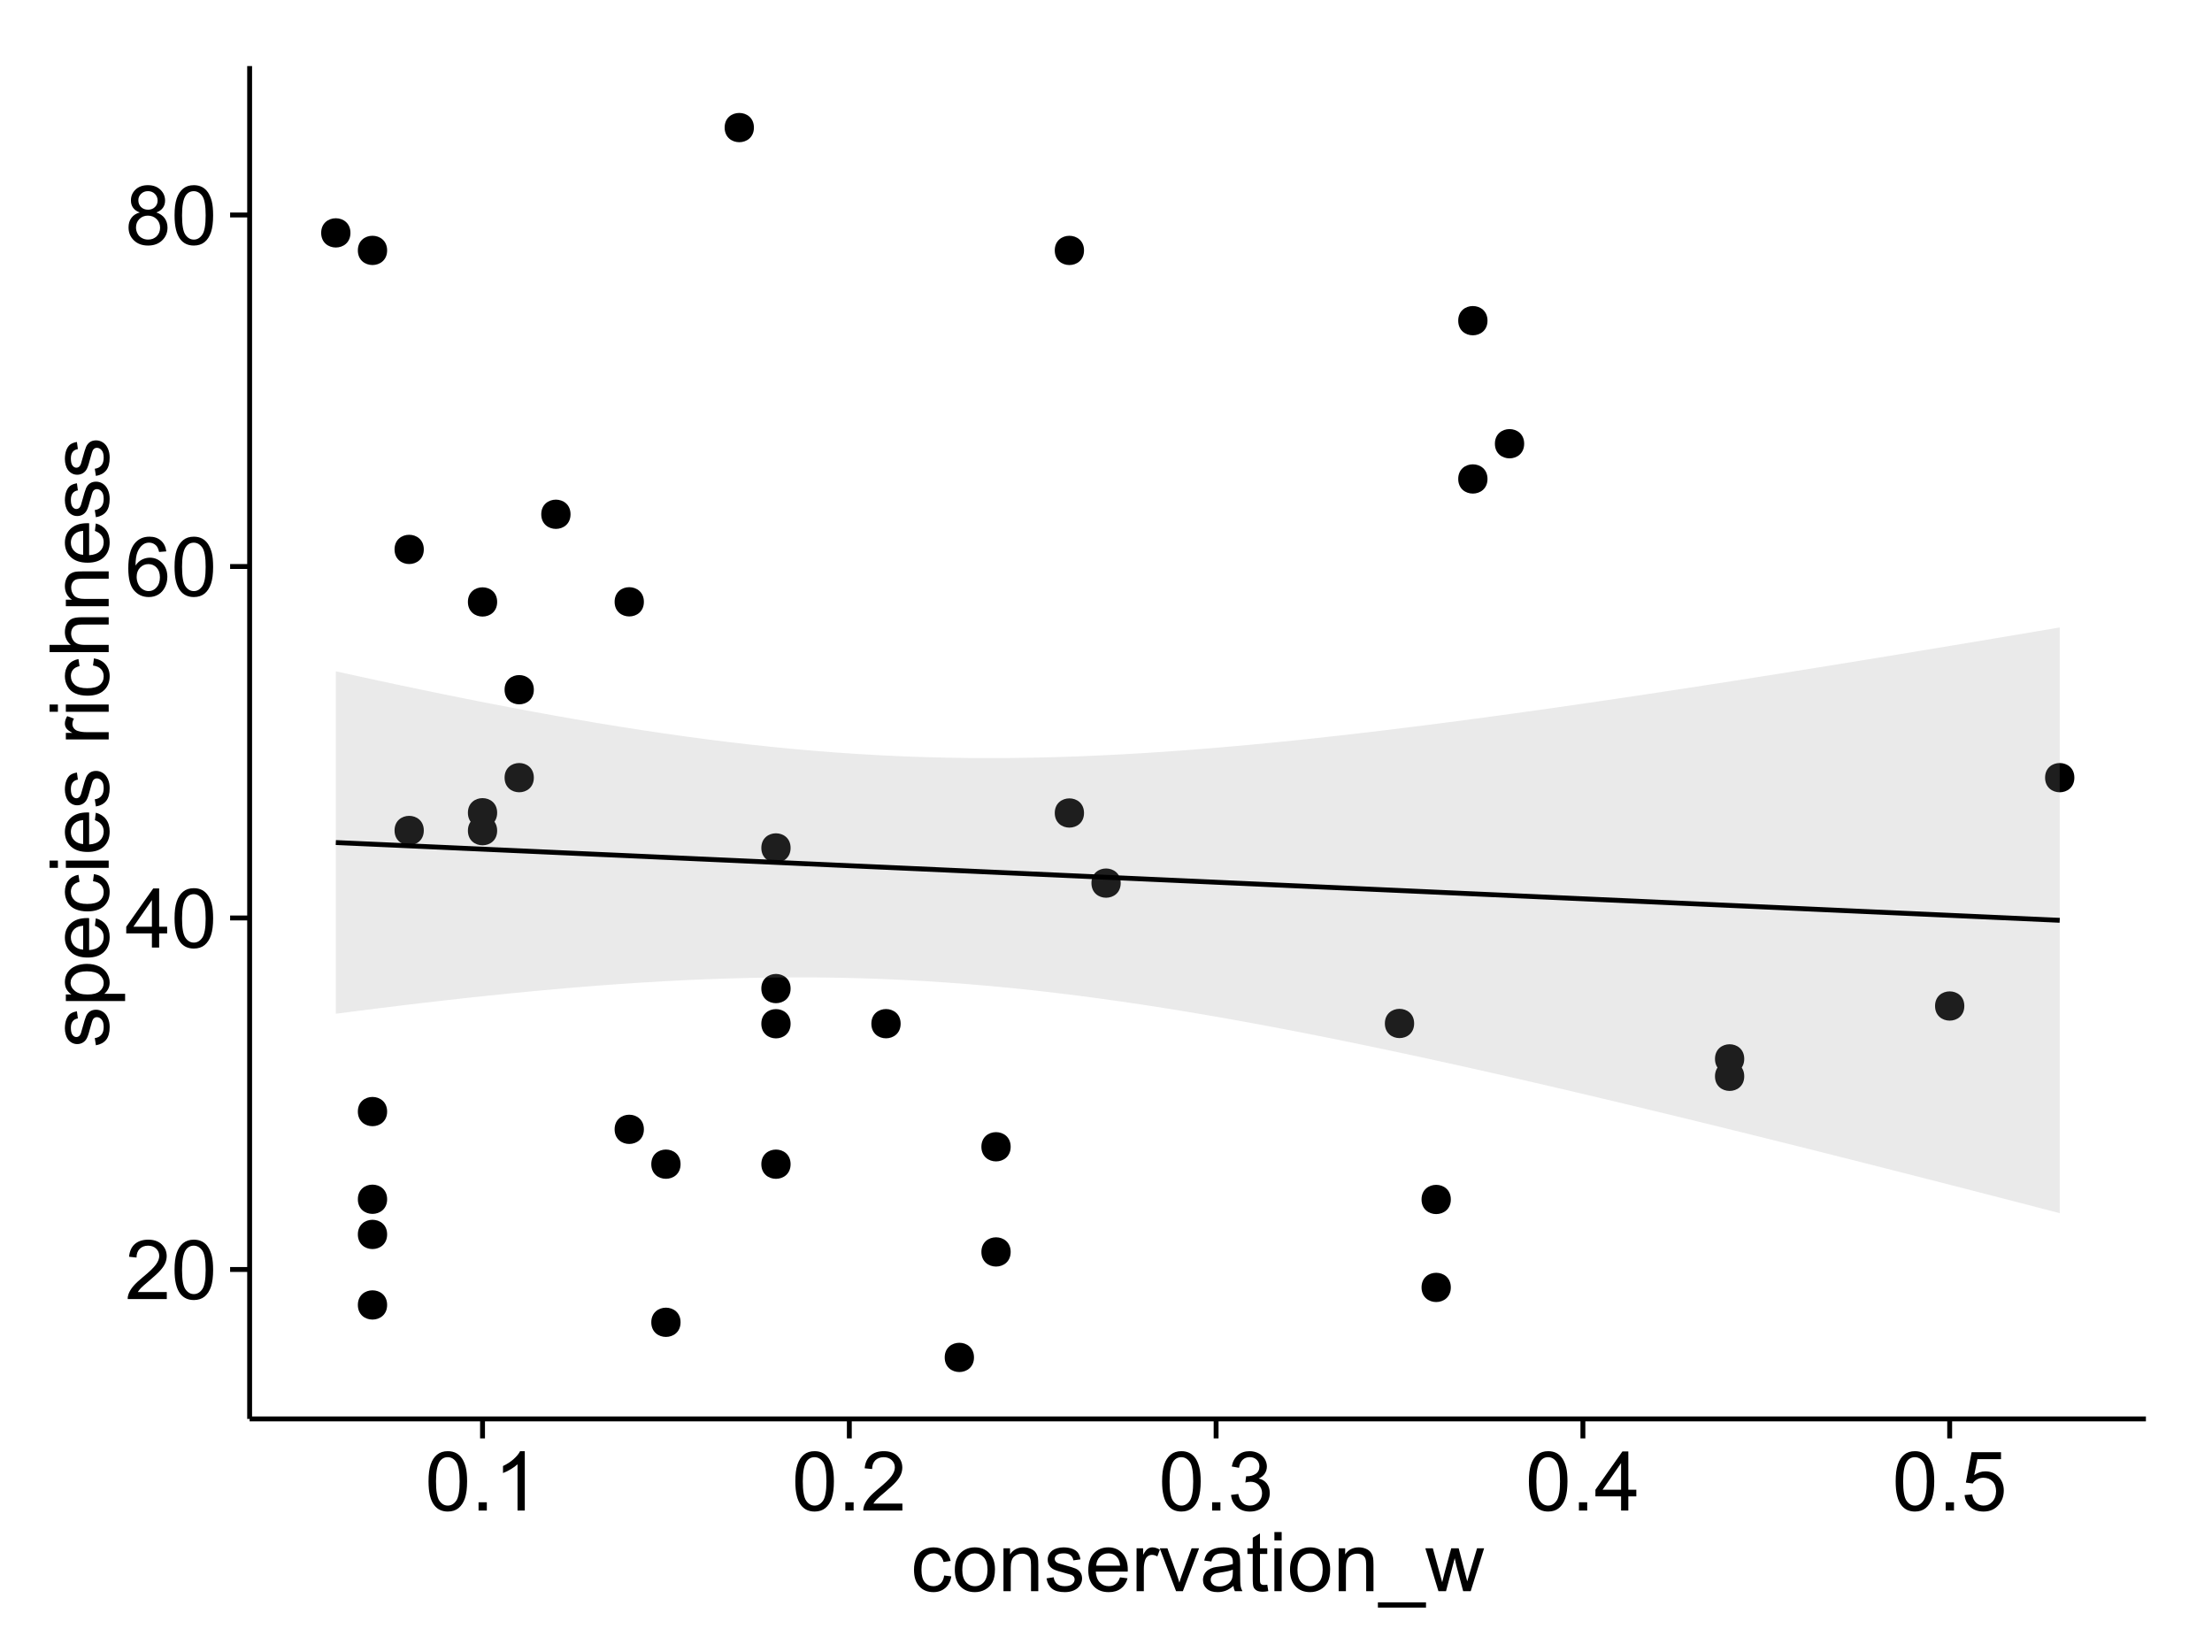 <?xml version="1.0" encoding="UTF-8"?>
<svg xmlns="http://www.w3.org/2000/svg" xmlns:xlink="http://www.w3.org/1999/xlink" width="482pt" height="360pt" viewBox="0 0 482 360" version="1.1">
<defs>
<g>
<symbol overflow="visible" id="glyph0-0">
<path style="stroke:none;" d="M 9.062 -1.52 L 9.062 0 L 0.547 0 C 0.531 -0.379 0.594 -0.742 0.73 -1.098 C 0.945 -1.676 1.293 -2.25 1.77 -2.812 C 2.246 -3.375 2.934 -4.023 3.84 -4.766 C 5.238 -5.906 6.188 -6.816 6.68 -7.492 C 7.172 -8.16 7.418 -8.793 7.418 -9.395 C 7.418 -10.02 7.191 -10.551 6.746 -10.98 C 6.293 -11.41 5.711 -11.625 4.992 -11.629 C 4.23 -11.625 3.621 -11.395 3.164 -10.941 C 2.703 -10.48 2.469 -9.848 2.469 -9.043 L 0.844 -9.211 C 0.953 -10.422 1.371 -11.344 2.102 -11.984 C 2.824 -12.617 3.801 -12.938 5.027 -12.938 C 6.262 -12.938 7.238 -12.594 7.961 -11.91 C 8.68 -11.223 9.039 -10.371 9.043 -9.359 C 9.039 -8.84 8.934 -8.336 8.727 -7.84 C 8.512 -7.34 8.164 -6.812 7.676 -6.266 C 7.188 -5.711 6.375 -4.957 5.238 -4 C 4.285 -3.199 3.676 -2.66 3.41 -2.379 C 3.141 -2.094 2.918 -1.805 2.742 -1.52 Z M 9.062 -1.52 "/>
</symbol>
<symbol overflow="visible" id="glyph0-1">
<path style="stroke:none;" d="M 0.746 -6.355 C 0.742 -7.875 0.898 -9.102 1.215 -10.031 C 1.527 -10.961 1.996 -11.676 2.613 -12.18 C 3.23 -12.684 4.008 -12.938 4.949 -12.938 C 5.637 -12.938 6.242 -12.797 6.766 -12.52 C 7.285 -12.238 7.715 -11.836 8.059 -11.316 C 8.395 -10.789 8.664 -10.152 8.859 -9.398 C 9.051 -8.645 9.145 -7.629 9.148 -6.355 C 9.145 -4.84 8.992 -3.617 8.684 -2.691 C 8.371 -1.762 7.906 -1.047 7.289 -0.539 C 6.672 -0.035 5.891 0.215 4.949 0.219 C 3.703 0.215 2.727 -0.227 2.023 -1.117 C 1.168 -2.188 0.742 -3.934 0.746 -6.355 Z M 2.375 -6.355 C 2.371 -4.234 2.621 -2.824 3.117 -2.129 C 3.609 -1.426 4.219 -1.078 4.949 -1.082 C 5.672 -1.078 6.281 -1.43 6.781 -2.137 C 7.273 -2.836 7.523 -4.242 7.523 -6.355 C 7.523 -8.473 7.273 -9.883 6.781 -10.582 C 6.281 -11.277 5.664 -11.625 4.93 -11.629 C 4.199 -11.625 3.621 -11.316 3.191 -10.703 C 2.645 -9.918 2.371 -8.469 2.375 -6.355 Z M 2.375 -6.355 "/>
</symbol>
<symbol overflow="visible" id="glyph0-2">
<path style="stroke:none;" d="M 5.82 0 L 5.82 -3.086 L 0.227 -3.086 L 0.227 -4.535 L 6.109 -12.883 L 7.398 -12.883 L 7.398 -4.535 L 9.141 -4.535 L 9.141 -3.086 L 7.398 -3.086 L 7.398 0 Z M 5.82 -4.535 L 5.82 -10.344 L 1.785 -4.535 Z M 5.82 -4.535 "/>
</symbol>
<symbol overflow="visible" id="glyph0-3">
<path style="stroke:none;" d="M 8.957 -9.73 L 7.383 -9.605 C 7.242 -10.223 7.043 -10.676 6.785 -10.961 C 6.355 -11.41 5.828 -11.637 5.203 -11.637 C 4.695 -11.637 4.25 -11.496 3.875 -11.215 C 3.375 -10.852 2.984 -10.32 2.695 -9.625 C 2.406 -8.926 2.258 -7.934 2.25 -6.645 C 2.629 -7.223 3.094 -7.652 3.645 -7.938 C 4.195 -8.215 4.773 -8.355 5.379 -8.359 C 6.434 -8.355 7.328 -7.969 8.07 -7.195 C 8.809 -6.418 9.18 -5.414 9.184 -4.184 C 9.18 -3.371 9.008 -2.617 8.66 -1.926 C 8.312 -1.23 7.832 -0.699 7.227 -0.332 C 6.613 0.035 5.922 0.215 5.148 0.219 C 3.828 0.215 2.754 -0.266 1.922 -1.234 C 1.09 -2.199 0.672 -3.797 0.676 -6.031 C 0.672 -8.516 1.133 -10.328 2.055 -11.461 C 2.855 -12.445 3.938 -12.938 5.301 -12.938 C 6.312 -12.938 7.141 -12.652 7.789 -12.086 C 8.434 -11.516 8.824 -10.73 8.957 -9.73 Z M 2.496 -4.176 C 2.496 -3.629 2.609 -3.105 2.844 -2.609 C 3.07 -2.109 3.395 -1.73 3.812 -1.473 C 4.227 -1.207 4.664 -1.078 5.125 -1.082 C 5.789 -1.078 6.363 -1.348 6.844 -1.891 C 7.324 -2.426 7.562 -3.156 7.566 -4.086 C 7.562 -4.973 7.328 -5.676 6.855 -6.191 C 6.379 -6.703 5.781 -6.961 5.062 -6.961 C 4.348 -6.961 3.738 -6.703 3.242 -6.191 C 2.742 -5.676 2.496 -5.004 2.496 -4.176 Z M 2.496 -4.176 "/>
</symbol>
<symbol overflow="visible" id="glyph0-4">
<path style="stroke:none;" d="M 3.18 -6.988 C 2.52 -7.227 2.035 -7.57 1.723 -8.016 C 1.406 -8.461 1.246 -8.992 1.25 -9.617 C 1.246 -10.551 1.582 -11.34 2.258 -11.98 C 2.93 -12.617 3.828 -12.938 4.949 -12.938 C 6.07 -12.938 6.977 -12.609 7.664 -11.957 C 8.348 -11.301 8.688 -10.504 8.691 -9.57 C 8.688 -8.969 8.531 -8.449 8.219 -8.012 C 7.902 -7.566 7.426 -7.227 6.793 -6.988 C 7.582 -6.727 8.184 -6.309 8.598 -5.738 C 9.008 -5.16 9.215 -4.477 9.219 -3.684 C 9.215 -2.578 8.828 -1.652 8.051 -0.906 C 7.27 -0.156 6.242 0.215 4.977 0.219 C 3.699 0.215 2.676 -0.156 1.898 -0.91 C 1.117 -1.66 0.727 -2.602 0.73 -3.727 C 0.727 -4.562 0.938 -5.262 1.367 -5.832 C 1.789 -6.395 2.395 -6.781 3.18 -6.988 Z M 2.867 -9.668 C 2.863 -9.059 3.059 -8.559 3.453 -8.172 C 3.844 -7.785 4.355 -7.594 4.984 -7.594 C 5.59 -7.594 6.09 -7.785 6.48 -8.168 C 6.871 -8.551 7.066 -9.02 7.066 -9.578 C 7.066 -10.156 6.863 -10.645 6.465 -11.043 C 6.059 -11.438 5.559 -11.637 4.965 -11.637 C 4.359 -11.637 3.859 -11.441 3.465 -11.055 C 3.062 -10.668 2.863 -10.207 2.867 -9.668 Z M 2.355 -3.719 C 2.355 -3.262 2.461 -2.824 2.676 -2.406 C 2.887 -1.98 3.203 -1.652 3.629 -1.426 C 4.047 -1.191 4.504 -1.078 4.992 -1.082 C 5.746 -1.078 6.367 -1.32 6.863 -1.809 C 7.352 -2.293 7.598 -2.91 7.602 -3.664 C 7.598 -4.422 7.344 -5.055 6.84 -5.555 C 6.332 -6.051 5.699 -6.297 4.938 -6.301 C 4.191 -6.297 3.574 -6.051 3.09 -5.562 C 2.598 -5.066 2.355 -4.453 2.355 -3.719 Z M 2.355 -3.719 "/>
</symbol>
<symbol overflow="visible" id="glyph0-5">
<path style="stroke:none;" d="M 1.633 0 L 1.633 -1.801 L 3.438 -1.801 L 3.438 0 Z M 1.633 0 "/>
</symbol>
<symbol overflow="visible" id="glyph0-6">
<path style="stroke:none;" d="M 6.707 0 L 5.125 0 L 5.125 -10.082 C 4.742 -9.715 4.242 -9.352 3.625 -8.988 C 3.004 -8.625 2.449 -8.352 1.961 -8.172 L 1.961 -9.703 C 2.844 -10.117 3.617 -10.621 4.281 -11.215 C 4.941 -11.805 5.41 -12.379 5.688 -12.938 L 6.707 -12.938 Z M 6.707 0 "/>
</symbol>
<symbol overflow="visible" id="glyph0-7">
<path style="stroke:none;" d="M 0.758 -3.402 L 2.336 -3.613 C 2.516 -2.711 2.824 -2.062 3.266 -1.672 C 3.699 -1.273 4.23 -1.078 4.859 -1.082 C 5.602 -1.078 6.23 -1.336 6.746 -1.855 C 7.254 -2.367 7.512 -3.004 7.516 -3.77 C 7.512 -4.492 7.273 -5.094 6.801 -5.566 C 6.324 -6.035 5.723 -6.27 4.992 -6.273 C 4.691 -6.27 4.316 -6.211 3.875 -6.102 L 4.051 -7.488 C 4.152 -7.473 4.238 -7.465 4.305 -7.469 C 4.977 -7.465 5.582 -7.641 6.125 -7.996 C 6.66 -8.344 6.93 -8.887 6.934 -9.625 C 6.93 -10.199 6.734 -10.68 6.344 -11.062 C 5.949 -11.445 5.441 -11.637 4.824 -11.637 C 4.207 -11.637 3.695 -11.441 3.285 -11.055 C 2.875 -10.668 2.613 -10.09 2.496 -9.316 L 0.914 -9.598 C 1.105 -10.656 1.543 -11.477 2.23 -12.062 C 2.914 -12.645 3.766 -12.938 4.789 -12.938 C 5.488 -12.938 6.137 -12.785 6.73 -12.484 C 7.32 -12.18 7.773 -11.77 8.09 -11.25 C 8.402 -10.727 8.559 -10.172 8.562 -9.59 C 8.559 -9.031 8.41 -8.523 8.113 -8.066 C 7.812 -7.609 7.371 -7.246 6.785 -6.977 C 7.547 -6.801 8.137 -6.438 8.562 -5.883 C 8.98 -5.328 9.191 -4.633 9.195 -3.805 C 9.191 -2.676 8.781 -1.723 7.965 -0.945 C 7.141 -0.164 6.105 0.223 4.852 0.227 C 3.719 0.223 2.777 -0.109 2.035 -0.781 C 1.285 -1.453 0.859 -2.328 0.758 -3.402 Z M 0.758 -3.402 "/>
</symbol>
<symbol overflow="visible" id="glyph0-8">
<path style="stroke:none;" d="M 0.746 -3.375 L 2.406 -3.516 C 2.527 -2.707 2.812 -2.098 3.266 -1.691 C 3.711 -1.281 4.254 -1.078 4.887 -1.082 C 5.648 -1.078 6.293 -1.363 6.82 -1.941 C 7.344 -2.512 7.605 -3.273 7.609 -4.227 C 7.605 -5.125 7.352 -5.84 6.848 -6.363 C 6.34 -6.883 5.676 -7.141 4.859 -7.145 C 4.344 -7.141 3.887 -7.027 3.48 -6.797 C 3.07 -6.566 2.746 -6.266 2.516 -5.898 L 1.027 -6.09 L 2.277 -12.711 L 8.684 -12.711 L 8.684 -11.195 L 3.543 -11.195 L 2.848 -7.734 C 3.621 -8.273 4.43 -8.543 5.281 -8.543 C 6.402 -8.543 7.352 -8.152 8.129 -7.371 C 8.898 -6.59 9.285 -5.586 9.289 -4.367 C 9.285 -3.195 8.945 -2.188 8.27 -1.344 C 7.441 -0.301 6.316 0.215 4.887 0.219 C 3.715 0.215 2.758 -0.109 2.016 -0.766 C 1.273 -1.418 0.848 -2.289 0.746 -3.375 Z M 0.746 -3.375 "/>
</symbol>
<symbol overflow="visible" id="glyph0-9">
<path style="stroke:none;" d="M 7.277 -3.418 L 8.832 -3.219 C 8.66 -2.141 8.227 -1.301 7.527 -0.699 C 6.824 -0.09 5.965 0.211 4.949 0.211 C 3.668 0.211 2.641 -0.203 1.867 -1.039 C 1.09 -1.871 0.703 -3.07 0.703 -4.633 C 0.703 -5.637 0.867 -6.52 1.203 -7.277 C 1.531 -8.031 2.039 -8.598 2.727 -8.977 C 3.406 -9.355 4.152 -9.543 4.957 -9.547 C 5.969 -9.543 6.797 -9.289 7.441 -8.777 C 8.086 -8.262 8.5 -7.531 8.684 -6.594 L 7.145 -6.355 C 6.996 -6.98 6.738 -7.453 6.367 -7.77 C 5.992 -8.082 5.543 -8.238 5.02 -8.242 C 4.219 -8.238 3.57 -7.953 3.074 -7.387 C 2.574 -6.812 2.324 -5.91 2.328 -4.676 C 2.324 -3.422 2.566 -2.508 3.047 -1.941 C 3.527 -1.371 4.152 -1.09 4.93 -1.09 C 5.547 -1.09 6.066 -1.277 6.484 -1.66 C 6.898 -2.039 7.164 -2.625 7.277 -3.418 Z M 7.277 -3.418 "/>
</symbol>
<symbol overflow="visible" id="glyph0-10">
<path style="stroke:none;" d="M 0.598 -4.668 C 0.598 -6.391 1.078 -7.672 2.039 -8.508 C 2.84 -9.199 3.816 -9.543 4.977 -9.547 C 6.254 -9.543 7.305 -9.125 8.121 -8.285 C 8.934 -7.441 9.34 -6.277 9.344 -4.797 C 9.34 -3.594 9.16 -2.648 8.801 -1.961 C 8.441 -1.27 7.914 -0.734 7.227 -0.359 C 6.535 0.023 5.785 0.211 4.977 0.211 C 3.664 0.211 2.609 -0.207 1.805 -1.047 C 1 -1.883 0.598 -3.09 0.598 -4.668 Z M 2.223 -4.668 C 2.219 -3.469 2.48 -2.574 3.004 -1.98 C 3.523 -1.387 4.18 -1.09 4.977 -1.09 C 5.758 -1.09 6.41 -1.387 6.934 -1.984 C 7.453 -2.582 7.715 -3.492 7.719 -4.719 C 7.715 -5.871 7.453 -6.746 6.93 -7.344 C 6.402 -7.934 5.75 -8.23 4.977 -8.234 C 4.18 -8.23 3.523 -7.938 3.004 -7.348 C 2.48 -6.754 2.219 -5.859 2.223 -4.668 Z M 2.223 -4.668 "/>
</symbol>
<symbol overflow="visible" id="glyph0-11">
<path style="stroke:none;" d="M 1.188 0 L 1.188 -9.336 L 2.609 -9.336 L 2.609 -8.008 C 3.293 -9.031 4.285 -9.543 5.582 -9.547 C 6.141 -9.543 6.656 -9.441 7.133 -9.242 C 7.602 -9.035 7.957 -8.77 8.191 -8.445 C 8.426 -8.113 8.59 -7.727 8.684 -7.277 C 8.742 -6.98 8.77 -6.465 8.773 -5.738 L 8.773 0 L 7.188 0 L 7.188 -5.68 C 7.184 -6.32 7.121 -6.801 7.004 -7.121 C 6.879 -7.438 6.66 -7.695 6.348 -7.887 C 6.031 -8.074 5.664 -8.168 5.246 -8.172 C 4.566 -8.168 3.984 -7.953 3.5 -7.531 C 3.008 -7.102 2.766 -6.293 2.77 -5.098 L 2.77 0 Z M 1.188 0 "/>
</symbol>
<symbol overflow="visible" id="glyph0-12">
<path style="stroke:none;" d="M 0.555 -2.785 L 2.117 -3.031 C 2.203 -2.402 2.449 -1.922 2.852 -1.59 C 3.25 -1.254 3.812 -1.09 4.535 -1.09 C 5.262 -1.09 5.801 -1.234 6.152 -1.531 C 6.504 -1.824 6.68 -2.172 6.68 -2.574 C 6.68 -2.926 6.523 -3.207 6.215 -3.418 C 5.996 -3.555 5.457 -3.734 4.598 -3.953 C 3.434 -4.246 2.629 -4.5 2.184 -4.715 C 1.734 -4.926 1.395 -5.223 1.164 -5.602 C 0.93 -5.98 0.812 -6.398 0.816 -6.855 C 0.812 -7.27 0.91 -7.652 1.102 -8.012 C 1.293 -8.363 1.551 -8.66 1.883 -8.895 C 2.125 -9.074 2.461 -9.227 2.887 -9.355 C 3.309 -9.48 3.766 -9.543 4.254 -9.547 C 4.984 -9.543 5.625 -9.438 6.184 -9.23 C 6.734 -9.016 7.145 -8.73 7.41 -8.371 C 7.672 -8.008 7.852 -7.527 7.953 -6.926 L 6.406 -6.715 C 6.332 -7.195 6.129 -7.57 5.793 -7.84 C 5.453 -8.105 4.977 -8.238 4.367 -8.242 C 3.637 -8.238 3.121 -8.117 2.812 -7.883 C 2.5 -7.641 2.344 -7.359 2.348 -7.039 C 2.344 -6.832 2.406 -6.648 2.539 -6.484 C 2.664 -6.312 2.867 -6.172 3.148 -6.062 C 3.301 -6.004 3.766 -5.871 4.543 -5.66 C 5.66 -5.359 6.441 -5.113 6.887 -4.926 C 7.324 -4.734 7.672 -4.457 7.926 -4.094 C 8.176 -3.73 8.301 -3.281 8.305 -2.742 C 8.301 -2.215 8.148 -1.719 7.844 -1.254 C 7.535 -0.785 7.09 -0.422 6.512 -0.172 C 5.926 0.086 5.27 0.211 4.543 0.211 C 3.328 0.211 2.406 -0.039 1.77 -0.543 C 1.133 -1.047 0.727 -1.793 0.555 -2.785 Z M 0.555 -2.785 "/>
</symbol>
<symbol overflow="visible" id="glyph0-13">
<path style="stroke:none;" d="M 7.578 -3.008 L 9.211 -2.805 C 8.953 -1.848 8.473 -1.105 7.777 -0.578 C 7.078 -0.051 6.188 0.211 5.105 0.211 C 3.738 0.211 2.656 -0.207 1.859 -1.051 C 1.055 -1.887 0.656 -3.066 0.66 -4.586 C 0.656 -6.156 1.059 -7.375 1.871 -8.246 C 2.676 -9.109 3.727 -9.543 5.02 -9.547 C 6.266 -9.543 7.285 -9.117 8.078 -8.27 C 8.867 -7.418 9.262 -6.223 9.266 -4.684 C 9.262 -4.586 9.258 -4.445 9.254 -4.262 L 2.293 -4.262 C 2.348 -3.234 2.641 -2.449 3.164 -1.906 C 3.684 -1.359 4.332 -1.09 5.117 -1.09 C 5.691 -1.09 6.188 -1.242 6.598 -1.547 C 7.008 -1.852 7.332 -2.336 7.578 -3.008 Z M 2.383 -5.562 L 7.594 -5.562 C 7.523 -6.344 7.324 -6.934 6.996 -7.328 C 6.492 -7.934 5.836 -8.238 5.035 -8.242 C 4.305 -8.238 3.695 -7.996 3.203 -7.512 C 2.707 -7.027 2.434 -6.375 2.383 -5.562 Z M 2.383 -5.562 "/>
</symbol>
<symbol overflow="visible" id="glyph0-14">
<path style="stroke:none;" d="M 1.168 0 L 1.168 -9.336 L 2.594 -9.336 L 2.594 -7.918 C 2.953 -8.578 3.289 -9.016 3.598 -9.23 C 3.906 -9.438 4.242 -9.543 4.613 -9.547 C 5.145 -9.543 5.688 -9.375 6.242 -9.035 L 5.695 -7.566 C 5.309 -7.793 4.922 -7.91 4.535 -7.91 C 4.188 -7.91 3.875 -7.805 3.602 -7.598 C 3.324 -7.387 3.129 -7.098 3.016 -6.734 C 2.836 -6.168 2.746 -5.555 2.75 -4.887 L 2.75 0 Z M 1.168 0 "/>
</symbol>
<symbol overflow="visible" id="glyph0-15">
<path style="stroke:none;" d="M 3.781 0 L 0.227 -9.336 L 1.898 -9.336 L 3.902 -3.742 C 4.117 -3.137 4.316 -2.512 4.5 -1.863 C 4.641 -2.355 4.836 -2.945 5.09 -3.641 L 7.164 -9.336 L 8.789 -9.336 L 5.258 0 Z M 3.781 0 "/>
</symbol>
<symbol overflow="visible" id="glyph0-16">
<path style="stroke:none;" d="M 7.277 -1.152 C 6.691 -0.652 6.125 -0.301 5.586 -0.098 C 5.039 0.109 4.457 0.211 3.84 0.211 C 2.812 0.211 2.027 -0.039 1.477 -0.539 C 0.922 -1.039 0.645 -1.68 0.648 -2.461 C 0.645 -2.918 0.75 -3.336 0.961 -3.715 C 1.168 -4.09 1.438 -4.391 1.777 -4.621 C 2.113 -4.848 2.496 -5.02 2.918 -5.141 C 3.227 -5.219 3.695 -5.301 4.324 -5.379 C 5.602 -5.531 6.539 -5.711 7.145 -5.922 C 7.148 -6.137 7.152 -6.273 7.156 -6.336 C 7.152 -6.977 7.004 -7.434 6.707 -7.699 C 6.301 -8.055 5.699 -8.23 4.906 -8.234 C 4.156 -8.23 3.609 -8.102 3.258 -7.844 C 2.902 -7.582 2.637 -7.121 2.469 -6.461 L 0.922 -6.672 C 1.059 -7.332 1.293 -7.867 1.617 -8.273 C 1.938 -8.68 2.402 -8.992 3.016 -9.215 C 3.621 -9.434 4.328 -9.543 5.133 -9.547 C 5.93 -9.543 6.574 -9.449 7.074 -9.266 C 7.566 -9.074 7.934 -8.84 8.172 -8.555 C 8.402 -8.27 8.566 -7.91 8.664 -7.48 C 8.715 -7.207 8.742 -6.719 8.746 -6.02 L 8.746 -3.91 C 8.742 -2.434 8.773 -1.504 8.844 -1.117 C 8.906 -0.727 9.043 -0.355 9.246 0 L 7.594 0 C 7.43 -0.328 7.324 -0.711 7.277 -1.152 Z M 7.145 -4.684 C 6.566 -4.445 5.707 -4.246 4.562 -4.086 C 3.91 -3.988 3.449 -3.883 3.18 -3.77 C 2.91 -3.648 2.703 -3.477 2.555 -3.254 C 2.406 -3.027 2.332 -2.777 2.336 -2.504 C 2.332 -2.078 2.492 -1.727 2.816 -1.449 C 3.133 -1.164 3.602 -1.023 4.219 -1.027 C 4.828 -1.023 5.367 -1.156 5.844 -1.426 C 6.312 -1.691 6.664 -2.059 6.891 -2.523 C 7.059 -2.879 7.141 -3.406 7.145 -4.105 Z M 7.145 -4.684 "/>
</symbol>
<symbol overflow="visible" id="glyph0-17">
<path style="stroke:none;" d="M 4.641 -1.414 L 4.867 -0.016 C 4.422 0.078 4.023 0.121 3.672 0.125 C 3.098 0.121 2.652 0.035 2.336 -0.148 C 2.02 -0.328 1.797 -0.566 1.668 -0.863 C 1.539 -1.156 1.477 -1.781 1.477 -2.734 L 1.477 -8.102 L 0.316 -8.102 L 0.316 -9.336 L 1.477 -9.336 L 1.477 -11.645 L 3.051 -12.594 L 3.051 -9.336 L 4.641 -9.336 L 4.641 -8.102 L 3.051 -8.102 L 3.051 -2.645 C 3.047 -2.191 3.074 -1.902 3.133 -1.773 C 3.188 -1.645 3.277 -1.543 3.406 -1.465 C 3.527 -1.387 3.707 -1.348 3.945 -1.352 C 4.117 -1.348 4.352 -1.367 4.641 -1.414 Z M 4.641 -1.414 "/>
</symbol>
<symbol overflow="visible" id="glyph0-18">
<path style="stroke:none;" d="M 1.195 -11.066 L 1.195 -12.883 L 2.777 -12.883 L 2.777 -11.066 Z M 1.195 0 L 1.195 -9.336 L 2.777 -9.336 L 2.777 0 Z M 1.195 0 "/>
</symbol>
<symbol overflow="visible" id="glyph0-19">
<path style="stroke:none;" d="M -0.273 3.578 L -0.273 2.434 L 10.211 2.434 L 10.211 3.578 Z M -0.273 3.578 "/>
</symbol>
<symbol overflow="visible" id="glyph0-20">
<path style="stroke:none;" d="M 2.91 0 L 0.055 -9.336 L 1.688 -9.336 L 3.172 -3.945 L 3.727 -1.941 C 3.75 -2.039 3.91 -2.684 4.211 -3.867 L 5.695 -9.336 L 7.32 -9.336 L 8.719 -3.922 L 9.184 -2.137 L 9.719 -3.938 L 11.32 -9.336 L 12.859 -9.336 L 9.941 0 L 8.297 0 L 6.812 -5.59 L 6.453 -7.18 L 4.562 0 Z M 2.91 0 "/>
</symbol>
<symbol overflow="visible" id="glyph1-0">
<path style="stroke:none;" d="M -2.785 -0.555 L -3.031 -2.117 C -2.402 -2.203 -1.922 -2.449 -1.59 -2.852 C -1.254 -3.25 -1.09 -3.812 -1.09 -4.535 C -1.09 -5.262 -1.234 -5.801 -1.531 -6.152 C -1.824 -6.504 -2.172 -6.68 -2.574 -6.68 C -2.926 -6.68 -3.207 -6.523 -3.418 -6.215 C -3.555 -5.996 -3.734 -5.457 -3.953 -4.598 C -4.246 -3.434 -4.5 -2.629 -4.715 -2.184 C -4.926 -1.734 -5.223 -1.395 -5.602 -1.164 C -5.98 -0.93 -6.398 -0.812 -6.855 -0.816 C -7.27 -0.812 -7.652 -0.91 -8.012 -1.102 C -8.363 -1.293 -8.66 -1.551 -8.895 -1.883 C -9.074 -2.125 -9.227 -2.461 -9.355 -2.887 C -9.48 -3.309 -9.543 -3.766 -9.547 -4.254 C -9.543 -4.984 -9.438 -5.625 -9.23 -6.184 C -9.016 -6.734 -8.73 -7.145 -8.371 -7.41 C -8.008 -7.672 -7.527 -7.852 -6.926 -7.953 L -6.715 -6.406 C -7.195 -6.332 -7.57 -6.129 -7.84 -5.797 C -8.105 -5.457 -8.238 -4.98 -8.242 -4.367 C -8.238 -3.637 -8.117 -3.121 -7.883 -2.812 C -7.641 -2.5 -7.359 -2.344 -7.039 -2.348 C -6.832 -2.344 -6.648 -2.406 -6.484 -2.539 C -6.312 -2.664 -6.172 -2.867 -6.062 -3.148 C -6.004 -3.301 -5.871 -3.766 -5.66 -4.543 C -5.359 -5.66 -5.113 -6.441 -4.926 -6.887 C -4.734 -7.324 -4.457 -7.672 -4.094 -7.926 C -3.73 -8.176 -3.281 -8.301 -2.742 -8.305 C -2.211 -8.301 -1.711 -8.148 -1.25 -7.844 C -0.781 -7.535 -0.422 -7.09 -0.172 -6.512 C 0.086 -5.926 0.211 -5.27 0.211 -4.543 C 0.211 -3.328 -0.039 -2.406 -0.543 -1.77 C -1.047 -1.133 -1.793 -0.727 -2.785 -0.555 Z M -2.785 -0.555 "/>
</symbol>
<symbol overflow="visible" id="glyph1-1">
<path style="stroke:none;" d="M 3.578 -1.188 L -9.336 -1.188 L -9.336 -2.629 L -8.121 -2.629 C -8.594 -2.965 -8.949 -3.348 -9.188 -3.777 C -9.426 -4.203 -9.543 -4.723 -9.547 -5.336 C -9.543 -6.129 -9.34 -6.832 -8.93 -7.445 C -8.516 -8.051 -7.934 -8.512 -7.191 -8.824 C -6.441 -9.133 -5.625 -9.285 -4.738 -9.289 C -3.781 -9.285 -2.922 -9.113 -2.156 -8.773 C -1.391 -8.43 -0.805 -7.934 -0.398 -7.281 C 0.008 -6.625 0.211 -5.938 0.211 -5.219 C 0.211 -4.691 0.102 -4.219 -0.121 -3.801 C -0.344 -3.379 -0.625 -3.035 -0.965 -2.77 L 3.578 -2.77 Z M -4.613 -2.621 C -3.41 -2.613 -2.523 -2.855 -1.949 -3.348 C -1.375 -3.832 -1.09 -4.422 -1.09 -5.117 C -1.09 -5.816 -1.387 -6.418 -1.98 -6.922 C -2.574 -7.418 -3.496 -7.668 -4.746 -7.672 C -5.934 -7.668 -6.824 -7.426 -7.418 -6.938 C -8.008 -6.449 -8.301 -5.863 -8.305 -5.188 C -8.301 -4.508 -7.988 -3.914 -7.359 -3.398 C -6.727 -2.879 -5.809 -2.617 -4.613 -2.621 Z M -4.613 -2.621 "/>
</symbol>
<symbol overflow="visible" id="glyph1-2">
<path style="stroke:none;" d="M -3.004 -7.578 L -2.805 -9.211 C -1.848 -8.953 -1.105 -8.473 -0.578 -7.777 C -0.051 -7.078 0.211 -6.188 0.211 -5.105 C 0.211 -3.738 -0.207 -2.656 -1.051 -1.859 C -1.887 -1.055 -3.066 -0.656 -4.586 -0.66 C -6.156 -0.656 -7.375 -1.059 -8.246 -1.871 C -9.109 -2.676 -9.543 -3.727 -9.547 -5.02 C -9.543 -6.266 -9.117 -7.285 -8.27 -8.078 C -7.418 -8.867 -6.223 -9.262 -4.684 -9.266 C -4.586 -9.262 -4.445 -9.258 -4.262 -9.254 L -4.262 -2.293 C -3.234 -2.348 -2.449 -2.641 -1.906 -3.164 C -1.359 -3.684 -1.09 -4.332 -1.09 -5.117 C -1.09 -5.691 -1.242 -6.188 -1.547 -6.598 C -1.852 -7.008 -2.336 -7.332 -3.004 -7.578 Z M -5.562 -2.383 L -5.562 -7.594 C -6.344 -7.523 -6.934 -7.324 -7.328 -6.996 C -7.934 -6.492 -8.238 -5.836 -8.242 -5.035 C -8.238 -4.305 -7.996 -3.695 -7.512 -3.203 C -7.027 -2.707 -6.375 -2.434 -5.562 -2.383 Z M -5.562 -2.383 "/>
</symbol>
<symbol overflow="visible" id="glyph1-3">
<path style="stroke:none;" d="M -3.418 -7.277 L -3.215 -8.832 C -2.141 -8.66 -1.301 -8.227 -0.699 -7.527 C -0.09 -6.824 0.211 -5.965 0.211 -4.949 C 0.211 -3.668 -0.203 -2.641 -1.039 -1.867 C -1.871 -1.09 -3.07 -0.703 -4.633 -0.703 C -5.637 -0.703 -6.52 -0.867 -7.277 -1.203 C -8.031 -1.535 -8.598 -2.047 -8.977 -2.73 C -9.355 -3.41 -9.543 -4.152 -9.547 -4.957 C -9.543 -5.969 -9.289 -6.797 -8.777 -7.441 C -8.262 -8.086 -7.531 -8.5 -6.59 -8.684 L -6.355 -7.145 C -6.98 -6.996 -7.453 -6.738 -7.77 -6.367 C -8.082 -5.992 -8.238 -5.543 -8.242 -5.02 C -8.238 -4.219 -7.953 -3.57 -7.387 -3.074 C -6.812 -2.574 -5.91 -2.324 -4.676 -2.328 C -3.422 -2.324 -2.508 -2.566 -1.941 -3.047 C -1.371 -3.527 -1.09 -4.152 -1.09 -4.93 C -1.09 -5.547 -1.277 -6.066 -1.66 -6.484 C -2.035 -6.898 -2.621 -7.164 -3.418 -7.277 Z M -3.418 -7.277 "/>
</symbol>
<symbol overflow="visible" id="glyph1-4">
<path style="stroke:none;" d="M -11.066 -1.195 L -12.883 -1.195 L -12.883 -2.777 L -11.066 -2.777 Z M 0 -1.195 L -9.336 -1.195 L -9.336 -2.777 L 0 -2.777 Z M 0 -1.195 "/>
</symbol>
<symbol overflow="visible" id="glyph1-5">
<path style="stroke:none;" d=""/>
</symbol>
<symbol overflow="visible" id="glyph1-6">
<path style="stroke:none;" d="M 0 -1.168 L -9.336 -1.168 L -9.336 -2.594 L -7.918 -2.594 C -8.578 -2.953 -9.016 -3.289 -9.23 -3.598 C -9.438 -3.906 -9.543 -4.242 -9.547 -4.613 C -9.543 -5.145 -9.375 -5.688 -9.035 -6.242 L -7.566 -5.695 C -7.793 -5.309 -7.91 -4.922 -7.91 -4.535 C -7.91 -4.188 -7.805 -3.875 -7.598 -3.602 C -7.387 -3.324 -7.098 -3.129 -6.734 -3.016 C -6.168 -2.836 -5.555 -2.746 -4.887 -2.75 L 0 -2.75 Z M 0 -1.168 "/>
</symbol>
<symbol overflow="visible" id="glyph1-7">
<path style="stroke:none;" d="M 0 -1.188 L -12.883 -1.188 L -12.883 -2.77 L -8.262 -2.77 C -9.117 -3.504 -9.543 -4.434 -9.547 -5.562 C -9.543 -6.25 -9.406 -6.852 -9.137 -7.363 C -8.859 -7.871 -8.484 -8.234 -8.004 -8.457 C -7.523 -8.676 -6.824 -8.789 -5.914 -8.789 L 0 -8.789 L 0 -7.207 L -5.914 -7.207 C -6.703 -7.207 -7.281 -7.035 -7.641 -6.691 C -8 -6.348 -8.18 -5.863 -8.184 -5.238 C -8.18 -4.77 -8.059 -4.328 -7.816 -3.914 C -7.574 -3.5 -7.242 -3.203 -6.828 -3.031 C -6.406 -2.852 -5.832 -2.766 -5.105 -2.77 L 0 -2.77 Z M 0 -1.188 "/>
</symbol>
<symbol overflow="visible" id="glyph1-8">
<path style="stroke:none;" d="M 0 -1.188 L -9.336 -1.188 L -9.336 -2.609 L -8.008 -2.609 C -9.031 -3.293 -9.543 -4.285 -9.547 -5.582 C -9.543 -6.141 -9.441 -6.656 -9.242 -7.133 C -9.035 -7.602 -8.77 -7.957 -8.445 -8.191 C -8.113 -8.426 -7.727 -8.59 -7.277 -8.684 C -6.98 -8.742 -6.465 -8.77 -5.738 -8.773 L 0 -8.773 L 0 -7.188 L -5.68 -7.188 C -6.32 -7.184 -6.801 -7.121 -7.121 -7.004 C -7.438 -6.879 -7.695 -6.66 -7.887 -6.348 C -8.074 -6.031 -8.168 -5.664 -8.172 -5.246 C -8.168 -4.57 -7.953 -3.992 -7.531 -3.504 C -7.102 -3.012 -6.293 -2.766 -5.098 -2.77 L 0 -2.77 Z M 0 -1.188 "/>
</symbol>
</g>
<clipPath id="clip1">
  <path d="M 54.395 14.398 L 468.602 14.398 L 468.602 310.164 L 54.395 310.164 Z M 54.395 14.398 "/>
</clipPath>
</defs>
<g id="surface1196">
<rect x="0" y="0" width="482" height="360" style="fill:rgb(100%,100%,100%);fill-opacity:1;stroke:none;"/>
<rect x="0" y="0" width="482" height="360" style="fill:rgb(100%,100%,100%);fill-opacity:1;stroke:none;"/>
<path style="fill:none;stroke-width:1.063;stroke-linecap:round;stroke-linejoin:round;stroke:rgb(100%,100%,100%);stroke-opacity:1;stroke-miterlimit:10;" d="M 0 360 L 482 360 L 482 0 L 0 0 Z M 0 360 "/>
<g clip-path="url(#clip1)" clip-rule="nonzero">
<path style=" stroke:none;fill-rule:nonzero;fill:rgb(100%,100%,100%);fill-opacity:1;" d="M 54.395 309.168 L 467.602 309.168 L 467.602 14.402 L 54.395 14.402 Z M 54.395 309.168 "/>
<path style=" stroke:none;fill-rule:nonzero;fill:rgb(0%,0%,0%);fill-opacity:1;" d="M 91.285 180.953 C 91.285 183.789 87.035 183.789 87.035 180.953 C 87.035 178.121 91.285 178.121 91.285 180.953 "/>
<path style=" stroke:none;fill-rule:nonzero;fill:rgb(0%,0%,0%);fill-opacity:1;" d="M 426.965 219.199 C 426.965 222.035 422.715 222.035 422.715 219.199 C 422.715 216.367 426.965 216.367 426.965 219.199 "/>
<path style=" stroke:none;fill-rule:nonzero;fill:rgb(0%,0%,0%);fill-opacity:1;" d="M 219.164 272.785 C 219.164 275.621 214.914 275.621 214.914 272.785 C 214.914 269.949 219.164 269.949 219.164 272.785 "/>
<path style=" stroke:none;fill-rule:nonzero;fill:rgb(0%,0%,0%);fill-opacity:1;" d="M 450.945 169.445 C 450.945 172.281 446.691 172.281 446.691 169.445 C 446.691 166.613 450.945 166.613 450.945 169.445 "/>
<path style=" stroke:none;fill-rule:nonzero;fill:rgb(0%,0%,0%);fill-opacity:1;" d="M 91.285 119.711 C 91.285 122.547 87.035 122.547 87.035 119.711 C 87.035 116.875 91.285 116.875 91.285 119.711 "/>
<path style=" stroke:none;fill-rule:nonzero;fill:rgb(0%,0%,0%);fill-opacity:1;" d="M 171.211 184.758 C 171.211 187.594 166.957 187.594 166.957 184.758 C 166.957 181.922 171.211 181.922 171.211 184.758 "/>
<path style=" stroke:none;fill-rule:nonzero;fill:rgb(0%,0%,0%);fill-opacity:1;" d="M 235.148 54.562 C 235.148 57.398 230.898 57.398 230.898 54.562 C 230.898 51.73 235.148 51.73 235.148 54.562 "/>
<path style=" stroke:none;fill-rule:nonzero;fill:rgb(0%,0%,0%);fill-opacity:1;" d="M 323.066 104.359 C 323.066 107.195 318.812 107.195 318.812 104.359 C 318.812 101.527 323.066 101.527 323.066 104.359 "/>
<path style=" stroke:none;fill-rule:nonzero;fill:rgb(0%,0%,0%);fill-opacity:1;" d="M 307.082 223.008 C 307.082 225.84 302.828 225.84 302.828 223.008 C 302.828 220.172 307.082 220.172 307.082 223.008 "/>
<path style=" stroke:none;fill-rule:nonzero;fill:rgb(0%,0%,0%);fill-opacity:1;" d="M 379.012 230.723 C 379.012 233.555 374.762 233.555 374.762 230.723 C 374.762 227.887 379.012 227.887 379.012 230.723 "/>
<path style=" stroke:none;fill-rule:nonzero;fill:rgb(0%,0%,0%);fill-opacity:1;" d="M 139.238 131.133 C 139.238 133.965 134.988 133.965 134.988 131.133 C 134.988 128.297 139.238 128.297 139.238 131.133 "/>
<path style=" stroke:none;fill-rule:nonzero;fill:rgb(0%,0%,0%);fill-opacity:1;" d="M 115.262 169.445 C 115.262 172.281 111.012 172.281 111.012 169.445 C 111.012 166.609 115.262 166.609 115.262 169.445 "/>
<path style=" stroke:none;fill-rule:nonzero;fill:rgb(0%,0%,0%);fill-opacity:1;" d="M 107.27 181 C 107.27 183.836 103.02 183.836 103.02 181 C 103.02 178.164 107.27 178.164 107.27 181 "/>
<path style=" stroke:none;fill-rule:nonzero;fill:rgb(0%,0%,0%);fill-opacity:1;" d="M 331.059 96.684 C 331.059 99.52 326.805 99.52 326.805 96.684 C 326.805 93.848 331.059 93.848 331.059 96.684 "/>
<path style=" stroke:none;fill-rule:nonzero;fill:rgb(0%,0%,0%);fill-opacity:1;" d="M 323.066 69.871 C 323.066 72.707 318.812 72.707 318.812 69.871 C 318.812 67.035 323.066 67.035 323.066 69.871 "/>
<path style=" stroke:none;fill-rule:nonzero;fill:rgb(0%,0%,0%);fill-opacity:1;" d="M 171.211 223.066 C 171.211 225.902 166.957 225.902 166.957 223.066 C 166.957 220.23 171.211 220.23 171.211 223.066 "/>
<path style=" stroke:none;fill-rule:nonzero;fill:rgb(0%,0%,0%);fill-opacity:1;" d="M 139.238 246.074 C 139.238 248.906 134.988 248.906 134.988 246.074 C 134.988 243.238 139.238 243.238 139.238 246.074 "/>
<path style=" stroke:none;fill-rule:nonzero;fill:rgb(0%,0%,0%);fill-opacity:1;" d="M 83.293 54.562 C 83.293 57.395 79.043 57.395 79.043 54.562 C 79.043 51.727 83.293 51.727 83.293 54.562 "/>
<path style=" stroke:none;fill-rule:nonzero;fill:rgb(0%,0%,0%);fill-opacity:1;" d="M 115.262 150.281 C 115.262 153.117 111.012 153.117 111.012 150.281 C 111.012 147.449 115.262 147.449 115.262 150.281 "/>
<path style=" stroke:none;fill-rule:nonzero;fill:rgb(0%,0%,0%);fill-opacity:1;" d="M 379.012 234.52 C 379.012 237.352 374.762 237.352 374.762 234.52 C 374.762 231.684 379.012 231.684 379.012 234.52 "/>
<path style=" stroke:none;fill-rule:nonzero;fill:rgb(0%,0%,0%);fill-opacity:1;" d="M 107.27 131.16 C 107.27 133.992 103.02 133.992 103.02 131.16 C 103.02 128.324 107.27 128.324 107.27 131.16 "/>
<path style=" stroke:none;fill-rule:nonzero;fill:rgb(0%,0%,0%);fill-opacity:1;" d="M 75.301 50.742 C 75.301 53.578 71.051 53.578 71.051 50.742 C 71.051 47.91 75.301 47.91 75.301 50.742 "/>
<path style=" stroke:none;fill-rule:nonzero;fill:rgb(0%,0%,0%);fill-opacity:1;" d="M 219.164 249.875 C 219.164 252.707 214.914 252.707 214.914 249.875 C 214.914 247.039 219.164 247.039 219.164 249.875 "/>
<path style=" stroke:none;fill-rule:nonzero;fill:rgb(0%,0%,0%);fill-opacity:1;" d="M 211.172 295.77 C 211.172 298.602 206.918 298.602 206.918 295.77 C 206.918 292.934 211.172 292.934 211.172 295.77 "/>
<path style=" stroke:none;fill-rule:nonzero;fill:rgb(0%,0%,0%);fill-opacity:1;" d="M 163.219 27.797 C 163.219 30.633 158.965 30.633 158.965 27.797 C 158.965 24.965 163.219 24.965 163.219 27.797 "/>
<path style=" stroke:none;fill-rule:nonzero;fill:rgb(0%,0%,0%);fill-opacity:1;" d="M 123.254 112.055 C 123.254 114.891 119.004 114.891 119.004 112.055 C 119.004 109.223 123.254 109.223 123.254 112.055 "/>
<path style=" stroke:none;fill-rule:nonzero;fill:rgb(0%,0%,0%);fill-opacity:1;" d="M 83.293 242.203 C 83.293 245.039 79.043 245.039 79.043 242.203 C 79.043 239.367 83.293 239.367 83.293 242.203 "/>
<path style=" stroke:none;fill-rule:nonzero;fill:rgb(0%,0%,0%);fill-opacity:1;" d="M 83.293 261.309 C 83.293 264.145 79.043 264.145 79.043 261.309 C 79.043 258.473 83.293 258.473 83.293 261.309 "/>
<path style=" stroke:none;fill-rule:nonzero;fill:rgb(0%,0%,0%);fill-opacity:1;" d="M 171.211 215.402 C 171.211 218.234 166.957 218.234 166.957 215.402 C 166.957 212.566 171.211 212.566 171.211 215.402 "/>
<path style=" stroke:none;fill-rule:nonzero;fill:rgb(0%,0%,0%);fill-opacity:1;" d="M 171.211 253.668 C 171.211 256.504 166.957 256.504 166.957 253.668 C 166.957 250.836 171.211 250.836 171.211 253.668 "/>
<path style=" stroke:none;fill-rule:nonzero;fill:rgb(0%,0%,0%);fill-opacity:1;" d="M 107.27 177.094 C 107.27 179.926 103.02 179.926 103.02 177.094 C 103.02 174.258 107.27 174.258 107.27 177.094 "/>
<path style=" stroke:none;fill-rule:nonzero;fill:rgb(0%,0%,0%);fill-opacity:1;" d="M 195.188 223.055 C 195.188 225.887 190.934 225.887 190.934 223.055 C 190.934 220.219 195.188 220.219 195.188 223.055 "/>
<path style=" stroke:none;fill-rule:nonzero;fill:rgb(0%,0%,0%);fill-opacity:1;" d="M 147.234 253.664 C 147.234 256.5 142.98 256.5 142.98 253.664 C 142.98 250.832 147.234 250.832 147.234 253.664 "/>
<path style=" stroke:none;fill-rule:nonzero;fill:rgb(0%,0%,0%);fill-opacity:1;" d="M 147.234 288.117 C 147.234 290.953 142.98 290.953 142.98 288.117 C 142.98 285.285 147.234 285.285 147.234 288.117 "/>
<path style=" stroke:none;fill-rule:nonzero;fill:rgb(0%,0%,0%);fill-opacity:1;" d="M 235.148 177.145 C 235.148 179.98 230.898 179.98 230.898 177.145 C 230.898 174.309 235.148 174.309 235.148 177.145 "/>
<path style=" stroke:none;fill-rule:nonzero;fill:rgb(0%,0%,0%);fill-opacity:1;" d="M 243.141 192.422 C 243.141 195.258 238.891 195.258 238.891 192.422 C 238.891 189.59 243.141 189.59 243.141 192.422 "/>
<path style=" stroke:none;fill-rule:nonzero;fill:rgb(0%,0%,0%);fill-opacity:1;" d="M 315.074 261.352 C 315.074 264.188 310.82 264.188 310.82 261.352 C 310.82 258.52 315.074 258.52 315.074 261.352 "/>
<path style=" stroke:none;fill-rule:nonzero;fill:rgb(0%,0%,0%);fill-opacity:1;" d="M 315.074 280.516 C 315.074 283.352 310.82 283.352 310.82 280.516 C 310.82 277.684 315.074 277.684 315.074 280.516 "/>
<path style=" stroke:none;fill-rule:nonzero;fill:rgb(0%,0%,0%);fill-opacity:1;" d="M 83.293 268.969 C 83.293 271.805 79.043 271.805 79.043 268.969 C 79.043 266.137 83.293 266.137 83.293 268.969 "/>
<path style=" stroke:none;fill-rule:nonzero;fill:rgb(0%,0%,0%);fill-opacity:1;" d="M 83.293 284.34 C 83.293 287.172 79.043 287.172 79.043 284.34 C 79.043 281.504 83.293 281.504 83.293 284.34 "/>
<path style=" stroke:none;fill-rule:nonzero;fill:rgb(0%,0%,0%);fill-opacity:1;" d="M 92.348 180.953 C 92.348 185.207 85.973 185.207 85.973 180.953 C 85.973 176.703 92.348 176.703 92.348 180.953 "/>
<path style=" stroke:none;fill-rule:nonzero;fill:rgb(0%,0%,0%);fill-opacity:1;" d="M 428.031 219.199 C 428.031 223.453 421.652 223.453 421.652 219.199 C 421.652 214.949 428.031 214.949 428.031 219.199 "/>
<path style=" stroke:none;fill-rule:nonzero;fill:rgb(0%,0%,0%);fill-opacity:1;" d="M 220.227 272.785 C 220.227 277.039 213.848 277.039 213.848 272.785 C 213.848 268.535 220.227 268.535 220.227 272.785 "/>
<path style=" stroke:none;fill-rule:nonzero;fill:rgb(0%,0%,0%);fill-opacity:1;" d="M 452.008 169.445 C 452.008 173.699 445.629 173.699 445.629 169.445 C 445.629 165.195 452.008 165.195 452.008 169.445 "/>
<path style=" stroke:none;fill-rule:nonzero;fill:rgb(0%,0%,0%);fill-opacity:1;" d="M 92.348 119.711 C 92.348 123.965 85.973 123.965 85.973 119.711 C 85.973 115.461 92.348 115.461 92.348 119.711 "/>
<path style=" stroke:none;fill-rule:nonzero;fill:rgb(0%,0%,0%);fill-opacity:1;" d="M 172.273 184.758 C 172.273 189.008 165.895 189.008 165.895 184.758 C 165.895 180.504 172.273 180.504 172.273 184.758 "/>
<path style=" stroke:none;fill-rule:nonzero;fill:rgb(0%,0%,0%);fill-opacity:1;" d="M 236.211 54.562 C 236.211 58.816 229.836 58.816 229.836 54.562 C 229.836 50.312 236.211 50.312 236.211 54.562 "/>
<path style=" stroke:none;fill-rule:nonzero;fill:rgb(0%,0%,0%);fill-opacity:1;" d="M 324.129 104.359 C 324.129 108.613 317.75 108.613 317.75 104.359 C 317.75 100.109 324.129 100.109 324.129 104.359 "/>
<path style=" stroke:none;fill-rule:nonzero;fill:rgb(0%,0%,0%);fill-opacity:1;" d="M 308.145 223.008 C 308.145 227.258 301.766 227.258 301.766 223.008 C 301.766 218.754 308.145 218.754 308.145 223.008 "/>
<path style=" stroke:none;fill-rule:nonzero;fill:rgb(0%,0%,0%);fill-opacity:1;" d="M 380.074 230.723 C 380.074 234.973 373.699 234.973 373.699 230.723 C 373.699 226.469 380.074 226.469 380.074 230.723 "/>
<path style=" stroke:none;fill-rule:nonzero;fill:rgb(0%,0%,0%);fill-opacity:1;" d="M 140.305 131.133 C 140.305 135.383 133.926 135.383 133.926 131.133 C 133.926 126.879 140.305 126.879 140.305 131.133 "/>
<path style=" stroke:none;fill-rule:nonzero;fill:rgb(0%,0%,0%);fill-opacity:1;" d="M 116.324 169.445 C 116.324 173.695 109.949 173.695 109.949 169.445 C 109.949 165.191 116.324 165.191 116.324 169.445 "/>
<path style=" stroke:none;fill-rule:nonzero;fill:rgb(0%,0%,0%);fill-opacity:1;" d="M 108.332 181 C 108.332 185.25 101.957 185.25 101.957 181 C 101.957 176.746 108.332 176.746 108.332 181 "/>
<path style=" stroke:none;fill-rule:nonzero;fill:rgb(0%,0%,0%);fill-opacity:1;" d="M 332.121 96.684 C 332.121 100.938 325.742 100.938 325.742 96.684 C 325.742 92.434 332.121 92.434 332.121 96.684 "/>
<path style=" stroke:none;fill-rule:nonzero;fill:rgb(0%,0%,0%);fill-opacity:1;" d="M 324.129 69.871 C 324.129 74.125 317.75 74.125 317.75 69.871 C 317.75 65.621 324.129 65.621 324.129 69.871 "/>
<path style=" stroke:none;fill-rule:nonzero;fill:rgb(0%,0%,0%);fill-opacity:1;" d="M 172.273 223.066 C 172.273 227.32 165.895 227.32 165.895 223.066 C 165.895 218.812 172.273 218.812 172.273 223.066 "/>
<path style=" stroke:none;fill-rule:nonzero;fill:rgb(0%,0%,0%);fill-opacity:1;" d="M 140.305 246.074 C 140.305 250.324 133.926 250.324 133.926 246.074 C 133.926 241.82 140.305 241.82 140.305 246.074 "/>
<path style=" stroke:none;fill-rule:nonzero;fill:rgb(0%,0%,0%);fill-opacity:1;" d="M 84.355 54.562 C 84.355 58.812 77.977 58.812 77.977 54.562 C 77.977 50.309 84.355 50.309 84.355 54.562 "/>
<path style=" stroke:none;fill-rule:nonzero;fill:rgb(0%,0%,0%);fill-opacity:1;" d="M 116.324 150.281 C 116.324 154.535 109.949 154.535 109.949 150.281 C 109.949 146.031 116.324 146.031 116.324 150.281 "/>
<path style=" stroke:none;fill-rule:nonzero;fill:rgb(0%,0%,0%);fill-opacity:1;" d="M 380.074 234.52 C 380.074 238.77 373.699 238.77 373.699 234.52 C 373.699 230.266 380.074 230.266 380.074 234.52 "/>
<path style=" stroke:none;fill-rule:nonzero;fill:rgb(0%,0%,0%);fill-opacity:1;" d="M 108.332 131.16 C 108.332 135.41 101.957 135.41 101.957 131.16 C 101.957 126.906 108.332 126.906 108.332 131.16 "/>
<path style=" stroke:none;fill-rule:nonzero;fill:rgb(0%,0%,0%);fill-opacity:1;" d="M 76.363 50.742 C 76.363 54.996 69.984 54.996 69.984 50.742 C 69.984 46.492 76.363 46.492 76.363 50.742 "/>
<path style=" stroke:none;fill-rule:nonzero;fill:rgb(0%,0%,0%);fill-opacity:1;" d="M 220.227 249.875 C 220.227 254.125 213.848 254.125 213.848 249.875 C 213.848 245.621 220.227 245.621 220.227 249.875 "/>
<path style=" stroke:none;fill-rule:nonzero;fill:rgb(0%,0%,0%);fill-opacity:1;" d="M 212.234 295.77 C 212.234 300.02 205.855 300.02 205.855 295.77 C 205.855 291.516 212.234 291.516 212.234 295.77 "/>
<path style=" stroke:none;fill-rule:nonzero;fill:rgb(0%,0%,0%);fill-opacity:1;" d="M 164.281 27.797 C 164.281 32.051 157.902 32.051 157.902 27.797 C 157.902 23.547 164.281 23.547 164.281 27.797 "/>
<path style=" stroke:none;fill-rule:nonzero;fill:rgb(0%,0%,0%);fill-opacity:1;" d="M 124.32 112.055 C 124.32 116.309 117.941 116.309 117.941 112.055 C 117.941 107.805 124.32 107.805 124.32 112.055 "/>
<path style=" stroke:none;fill-rule:nonzero;fill:rgb(0%,0%,0%);fill-opacity:1;" d="M 84.355 242.203 C 84.355 246.453 77.977 246.453 77.977 242.203 C 77.977 237.949 84.355 237.949 84.355 242.203 "/>
<path style=" stroke:none;fill-rule:nonzero;fill:rgb(0%,0%,0%);fill-opacity:1;" d="M 84.355 261.309 C 84.355 265.562 77.977 265.562 77.977 261.309 C 77.977 257.059 84.355 257.059 84.355 261.309 "/>
<path style=" stroke:none;fill-rule:nonzero;fill:rgb(0%,0%,0%);fill-opacity:1;" d="M 172.273 215.402 C 172.273 219.652 165.895 219.652 165.895 215.402 C 165.895 211.148 172.273 211.148 172.273 215.402 "/>
<path style=" stroke:none;fill-rule:nonzero;fill:rgb(0%,0%,0%);fill-opacity:1;" d="M 172.273 253.668 C 172.273 257.922 165.895 257.922 165.895 253.668 C 165.895 249.418 172.273 249.418 172.273 253.668 "/>
<path style=" stroke:none;fill-rule:nonzero;fill:rgb(0%,0%,0%);fill-opacity:1;" d="M 108.332 177.094 C 108.332 181.344 101.957 181.344 101.957 177.094 C 101.957 172.84 108.332 172.84 108.332 177.094 "/>
<path style=" stroke:none;fill-rule:nonzero;fill:rgb(0%,0%,0%);fill-opacity:1;" d="M 196.25 223.055 C 196.25 227.305 189.871 227.305 189.871 223.055 C 189.871 218.801 196.25 218.801 196.25 223.055 "/>
<path style=" stroke:none;fill-rule:nonzero;fill:rgb(0%,0%,0%);fill-opacity:1;" d="M 148.297 253.664 C 148.297 257.918 141.918 257.918 141.918 253.664 C 141.918 249.414 148.297 249.414 148.297 253.664 "/>
<path style=" stroke:none;fill-rule:nonzero;fill:rgb(0%,0%,0%);fill-opacity:1;" d="M 148.297 288.117 C 148.297 292.371 141.918 292.371 141.918 288.117 C 141.918 283.867 148.297 283.867 148.297 288.117 "/>
<path style=" stroke:none;fill-rule:nonzero;fill:rgb(0%,0%,0%);fill-opacity:1;" d="M 236.211 177.145 C 236.211 181.398 229.836 181.398 229.836 177.145 C 229.836 172.895 236.211 172.895 236.211 177.145 "/>
<path style=" stroke:none;fill-rule:nonzero;fill:rgb(0%,0%,0%);fill-opacity:1;" d="M 244.203 192.422 C 244.203 196.676 237.828 196.676 237.828 192.422 C 237.828 188.172 244.203 188.172 244.203 192.422 "/>
<path style=" stroke:none;fill-rule:nonzero;fill:rgb(0%,0%,0%);fill-opacity:1;" d="M 316.137 261.352 C 316.137 265.605 309.758 265.605 309.758 261.352 C 309.758 257.102 316.137 257.102 316.137 261.352 "/>
<path style=" stroke:none;fill-rule:nonzero;fill:rgb(0%,0%,0%);fill-opacity:1;" d="M 316.137 280.516 C 316.137 284.77 309.758 284.77 309.758 280.516 C 309.758 276.266 316.137 276.266 316.137 280.516 "/>
<path style=" stroke:none;fill-rule:nonzero;fill:rgb(0%,0%,0%);fill-opacity:1;" d="M 84.355 268.969 C 84.355 273.223 77.977 273.223 77.977 268.969 C 77.977 264.719 84.355 264.719 84.355 268.969 "/>
<path style=" stroke:none;fill-rule:nonzero;fill:rgb(0%,0%,0%);fill-opacity:1;" d="M 84.355 284.34 C 84.355 288.59 77.977 288.59 77.977 284.34 C 77.977 280.086 84.355 280.086 84.355 284.34 "/>
<path style=" stroke:none;fill-rule:nonzero;fill:rgb(60%,60%,60%);fill-opacity:0.2;" d="M 73.176 146.273 L 77.93 147.316 L 82.684 148.348 L 87.441 149.359 L 92.195 150.355 L 96.949 151.332 L 101.703 152.293 L 106.461 153.23 L 111.215 154.145 L 115.969 155.035 L 120.727 155.902 L 125.48 156.738 L 130.234 157.547 L 134.988 158.324 L 139.746 159.07 L 144.5 159.781 L 149.254 160.457 L 154.008 161.09 L 158.766 161.688 L 163.52 162.238 L 168.273 162.746 L 173.031 163.211 L 177.785 163.625 L 182.539 163.992 L 187.293 164.312 L 192.051 164.582 L 196.805 164.801 L 201.559 164.969 L 206.312 165.09 L 211.07 165.16 L 215.824 165.18 L 220.578 165.156 L 225.336 165.082 L 230.09 164.969 L 234.844 164.809 L 239.598 164.609 L 244.355 164.371 L 249.109 164.098 L 253.863 163.789 L 258.617 163.445 L 263.375 163.07 L 268.129 162.664 L 272.883 162.234 L 277.641 161.777 L 282.395 161.297 L 287.148 160.789 L 291.902 160.266 L 296.66 159.719 L 301.414 159.156 L 306.168 158.574 L 310.922 157.977 L 315.68 157.367 L 320.434 156.738 L 325.188 156.098 L 329.945 155.449 L 334.699 154.785 L 339.453 154.109 L 344.207 153.426 L 348.965 152.73 L 353.719 152.027 L 358.473 151.316 L 363.227 150.598 L 367.984 149.871 L 372.738 149.137 L 377.492 148.398 L 382.25 147.652 L 387.004 146.898 L 391.758 146.141 L 396.512 145.379 L 401.27 144.609 L 406.023 143.84 L 410.777 143.062 L 415.531 142.281 L 420.289 141.496 L 425.043 140.707 L 429.797 139.914 L 434.555 139.121 L 444.062 137.52 L 448.816 136.715 L 448.816 264.34 L 444.062 263.105 L 434.555 260.645 L 429.797 259.422 L 425.043 258.199 L 420.289 256.98 L 415.531 255.77 L 410.777 254.559 L 406.023 253.352 L 401.27 252.152 L 396.512 250.953 L 391.758 249.762 L 382.25 247.395 L 377.492 246.219 L 372.738 245.051 L 367.984 243.887 L 363.227 242.734 L 358.473 241.586 L 353.719 240.445 L 348.965 239.312 L 344.207 238.188 L 339.453 237.074 L 334.699 235.973 L 329.945 234.879 L 325.188 233.801 L 320.434 232.73 L 315.68 231.676 L 310.922 230.633 L 306.168 229.609 L 301.414 228.598 L 296.66 227.605 L 291.902 226.629 L 287.148 225.676 L 282.395 224.742 L 277.641 223.832 L 272.883 222.945 L 268.129 222.086 L 263.375 221.25 L 258.617 220.449 L 253.863 219.676 L 249.109 218.938 L 244.355 218.234 L 239.598 217.566 L 234.844 216.938 L 230.09 216.352 L 225.336 215.805 L 220.578 215.305 L 215.824 214.852 L 211.07 214.445 L 206.312 214.086 L 201.559 213.773 L 196.805 213.516 L 192.051 213.305 L 187.293 213.145 L 182.539 213.035 L 177.785 212.973 L 173.031 212.961 L 168.273 212.996 L 163.52 213.074 L 158.766 213.199 L 154.008 213.363 L 149.254 213.57 L 144.5 213.816 L 139.746 214.098 L 134.988 214.414 L 130.234 214.762 L 125.48 215.141 L 120.727 215.551 L 115.969 215.988 L 111.215 216.449 L 106.461 216.934 L 101.703 217.441 L 96.949 217.973 L 92.195 218.52 L 87.441 219.09 L 82.684 219.672 L 77.93 220.273 L 73.176 220.887 Z M 73.176 146.273 "/>
<path style="fill:none;stroke-width:1.063;stroke-linecap:butt;stroke-linejoin:round;stroke:rgb(0%,0%,0%);stroke-opacity:1;stroke-miterlimit:1;" d="M 73.176 183.582 L 77.93 183.797 L 82.684 184.008 L 87.441 184.223 L 101.703 184.867 L 106.461 185.082 L 115.969 185.512 L 120.727 185.727 L 130.234 186.156 L 134.988 186.367 L 139.746 186.582 L 154.008 187.227 L 158.766 187.441 L 168.273 187.871 L 173.031 188.086 L 187.293 188.73 L 192.051 188.941 L 206.312 189.586 L 211.07 189.801 L 220.578 190.23 L 225.336 190.445 L 239.598 191.09 L 244.355 191.301 L 258.617 191.945 L 263.375 192.16 L 272.883 192.59 L 277.641 192.805 L 291.902 193.449 L 296.66 193.664 L 301.414 193.875 L 310.922 194.305 L 315.68 194.52 L 325.188 194.949 L 329.945 195.164 L 344.207 195.809 L 348.965 196.023 L 353.719 196.234 L 363.227 196.664 L 367.984 196.879 L 377.492 197.309 L 382.25 197.523 L 396.512 198.168 L 401.27 198.383 L 406.023 198.598 L 410.777 198.809 L 415.531 199.023 L 420.289 199.238 L 429.797 199.668 L 434.555 199.883 L 448.816 200.527 "/>
</g>
<path style="fill:none;stroke-width:1.063;stroke-linecap:butt;stroke-linejoin:round;stroke:rgb(0%,0%,0%);stroke-opacity:1;stroke-miterlimit:10;" d="M 54.395 309.168 L 54.395 14.398 "/>
<g style="fill:rgb(0%,0%,0%);fill-opacity:1;">
  <use xlink:href="#glyph0-0" x="27.281" y="283.051"/>
  <use xlink:href="#glyph0-1" x="37.292" y="283.051"/>
</g>
<g style="fill:rgb(0%,0%,0%);fill-opacity:1;">
  <use xlink:href="#glyph0-2" x="27.281" y="206.465"/>
  <use xlink:href="#glyph0-1" x="37.292" y="206.465"/>
</g>
<g style="fill:rgb(0%,0%,0%);fill-opacity:1;">
  <use xlink:href="#glyph0-3" x="27.281" y="129.875"/>
  <use xlink:href="#glyph0-1" x="37.292" y="129.875"/>
</g>
<g style="fill:rgb(0%,0%,0%);fill-opacity:1;">
  <use xlink:href="#glyph0-4" x="27.281" y="53.285"/>
  <use xlink:href="#glyph0-1" x="37.292" y="53.285"/>
</g>
<path style="fill:none;stroke-width:1.063;stroke-linecap:butt;stroke-linejoin:round;stroke:rgb(0%,0%,0%);stroke-opacity:1;stroke-miterlimit:10;" d="M 50.141 276.609 L 54.395 276.609 "/>
<path style="fill:none;stroke-width:1.063;stroke-linecap:butt;stroke-linejoin:round;stroke:rgb(0%,0%,0%);stroke-opacity:1;stroke-miterlimit:10;" d="M 50.141 200.02 L 54.395 200.02 "/>
<path style="fill:none;stroke-width:1.063;stroke-linecap:butt;stroke-linejoin:round;stroke:rgb(0%,0%,0%);stroke-opacity:1;stroke-miterlimit:10;" d="M 50.141 123.434 L 54.395 123.434 "/>
<path style="fill:none;stroke-width:1.063;stroke-linecap:butt;stroke-linejoin:round;stroke:rgb(0%,0%,0%);stroke-opacity:1;stroke-miterlimit:10;" d="M 50.141 46.844 L 54.395 46.844 "/>
<path style="fill:none;stroke-width:1.063;stroke-linecap:butt;stroke-linejoin:round;stroke:rgb(0%,0%,0%);stroke-opacity:1;stroke-miterlimit:10;" d="M 54.395 309.168 L 467.602 309.168 "/>
<path style="fill:none;stroke-width:1.063;stroke-linecap:butt;stroke-linejoin:round;stroke:rgb(0%,0%,0%);stroke-opacity:1;stroke-miterlimit:10;" d="M 105.145 313.418 L 105.145 309.168 "/>
<path style="fill:none;stroke-width:1.063;stroke-linecap:butt;stroke-linejoin:round;stroke:rgb(0%,0%,0%);stroke-opacity:1;stroke-miterlimit:10;" d="M 185.07 313.418 L 185.07 309.168 "/>
<path style="fill:none;stroke-width:1.063;stroke-linecap:butt;stroke-linejoin:round;stroke:rgb(0%,0%,0%);stroke-opacity:1;stroke-miterlimit:10;" d="M 264.992 313.418 L 264.992 309.168 "/>
<path style="fill:none;stroke-width:1.063;stroke-linecap:butt;stroke-linejoin:round;stroke:rgb(0%,0%,0%);stroke-opacity:1;stroke-miterlimit:10;" d="M 344.918 313.418 L 344.918 309.168 "/>
<path style="fill:none;stroke-width:1.063;stroke-linecap:butt;stroke-linejoin:round;stroke:rgb(0%,0%,0%);stroke-opacity:1;stroke-miterlimit:10;" d="M 424.84 313.418 L 424.84 309.168 "/>
<g style="fill:rgb(0%,0%,0%);fill-opacity:1;">
  <use xlink:href="#glyph0-1" x="92.633" y="329.137"/>
  <use xlink:href="#glyph0-5" x="102.644" y="329.137"/>
  <use xlink:href="#glyph0-6" x="107.645" y="329.137"/>
</g>
<g style="fill:rgb(0%,0%,0%);fill-opacity:1;">
  <use xlink:href="#glyph0-1" x="172.559" y="329.137"/>
  <use xlink:href="#glyph0-5" x="182.569" y="329.137"/>
  <use xlink:href="#glyph0-0" x="187.57" y="329.137"/>
</g>
<g style="fill:rgb(0%,0%,0%);fill-opacity:1;">
  <use xlink:href="#glyph0-1" x="252.48" y="329.137"/>
  <use xlink:href="#glyph0-5" x="262.491" y="329.137"/>
  <use xlink:href="#glyph0-7" x="267.492" y="329.137"/>
</g>
<g style="fill:rgb(0%,0%,0%);fill-opacity:1;">
  <use xlink:href="#glyph0-1" x="332.406" y="329.137"/>
  <use xlink:href="#glyph0-5" x="342.417" y="329.137"/>
  <use xlink:href="#glyph0-2" x="347.418" y="329.137"/>
</g>
<g style="fill:rgb(0%,0%,0%);fill-opacity:1;">
  <use xlink:href="#glyph0-1" x="412.328" y="329.137"/>
  <use xlink:href="#glyph0-5" x="422.339" y="329.137"/>
  <use xlink:href="#glyph0-8" x="427.34" y="329.137"/>
</g>
<g style="fill:rgb(0%,0%,0%);fill-opacity:1;">
  <use xlink:href="#glyph0-9" x="198.461" y="346.703"/>
  <use xlink:href="#glyph0-10" x="207.461" y="346.703"/>
  <use xlink:href="#glyph0-11" x="217.472" y="346.703"/>
  <use xlink:href="#glyph0-12" x="227.482" y="346.703"/>
  <use xlink:href="#glyph0-13" x="236.482" y="346.703"/>
  <use xlink:href="#glyph0-14" x="246.493" y="346.703"/>
  <use xlink:href="#glyph0-15" x="252.487" y="346.703"/>
  <use xlink:href="#glyph0-16" x="261.487" y="346.703"/>
  <use xlink:href="#glyph0-17" x="271.498" y="346.703"/>
  <use xlink:href="#glyph0-18" x="276.499" y="346.703"/>
  <use xlink:href="#glyph0-10" x="280.498" y="346.703"/>
  <use xlink:href="#glyph0-11" x="290.509" y="346.703"/>
  <use xlink:href="#glyph0-19" x="300.52" y="346.703"/>
  <use xlink:href="#glyph0-20" x="310.53" y="346.703"/>
</g>
<g style="fill:rgb(0%,0%,0%);fill-opacity:1;">
  <use xlink:href="#glyph1-0" x="23.684" y="228.312"/>
  <use xlink:href="#glyph1-1" x="23.684" y="219.312"/>
  <use xlink:href="#glyph1-2" x="23.684" y="209.302"/>
  <use xlink:href="#glyph1-3" x="23.684" y="199.291"/>
  <use xlink:href="#glyph1-4" x="23.684" y="190.291"/>
  <use xlink:href="#glyph1-2" x="23.684" y="186.292"/>
  <use xlink:href="#glyph1-0" x="23.684" y="176.281"/>
  <use xlink:href="#glyph1-5" x="23.684" y="167.281"/>
  <use xlink:href="#glyph1-6" x="23.684" y="162.28"/>
  <use xlink:href="#glyph1-4" x="23.684" y="156.286"/>
  <use xlink:href="#glyph1-3" x="23.684" y="152.287"/>
  <use xlink:href="#glyph1-7" x="23.684" y="143.287"/>
  <use xlink:href="#glyph1-8" x="23.684" y="133.276"/>
  <use xlink:href="#glyph1-2" x="23.684" y="123.266"/>
  <use xlink:href="#glyph1-0" x="23.684" y="113.255"/>
  <use xlink:href="#glyph1-0" x="23.684" y="104.255"/>
</g>
</g>
</svg>

